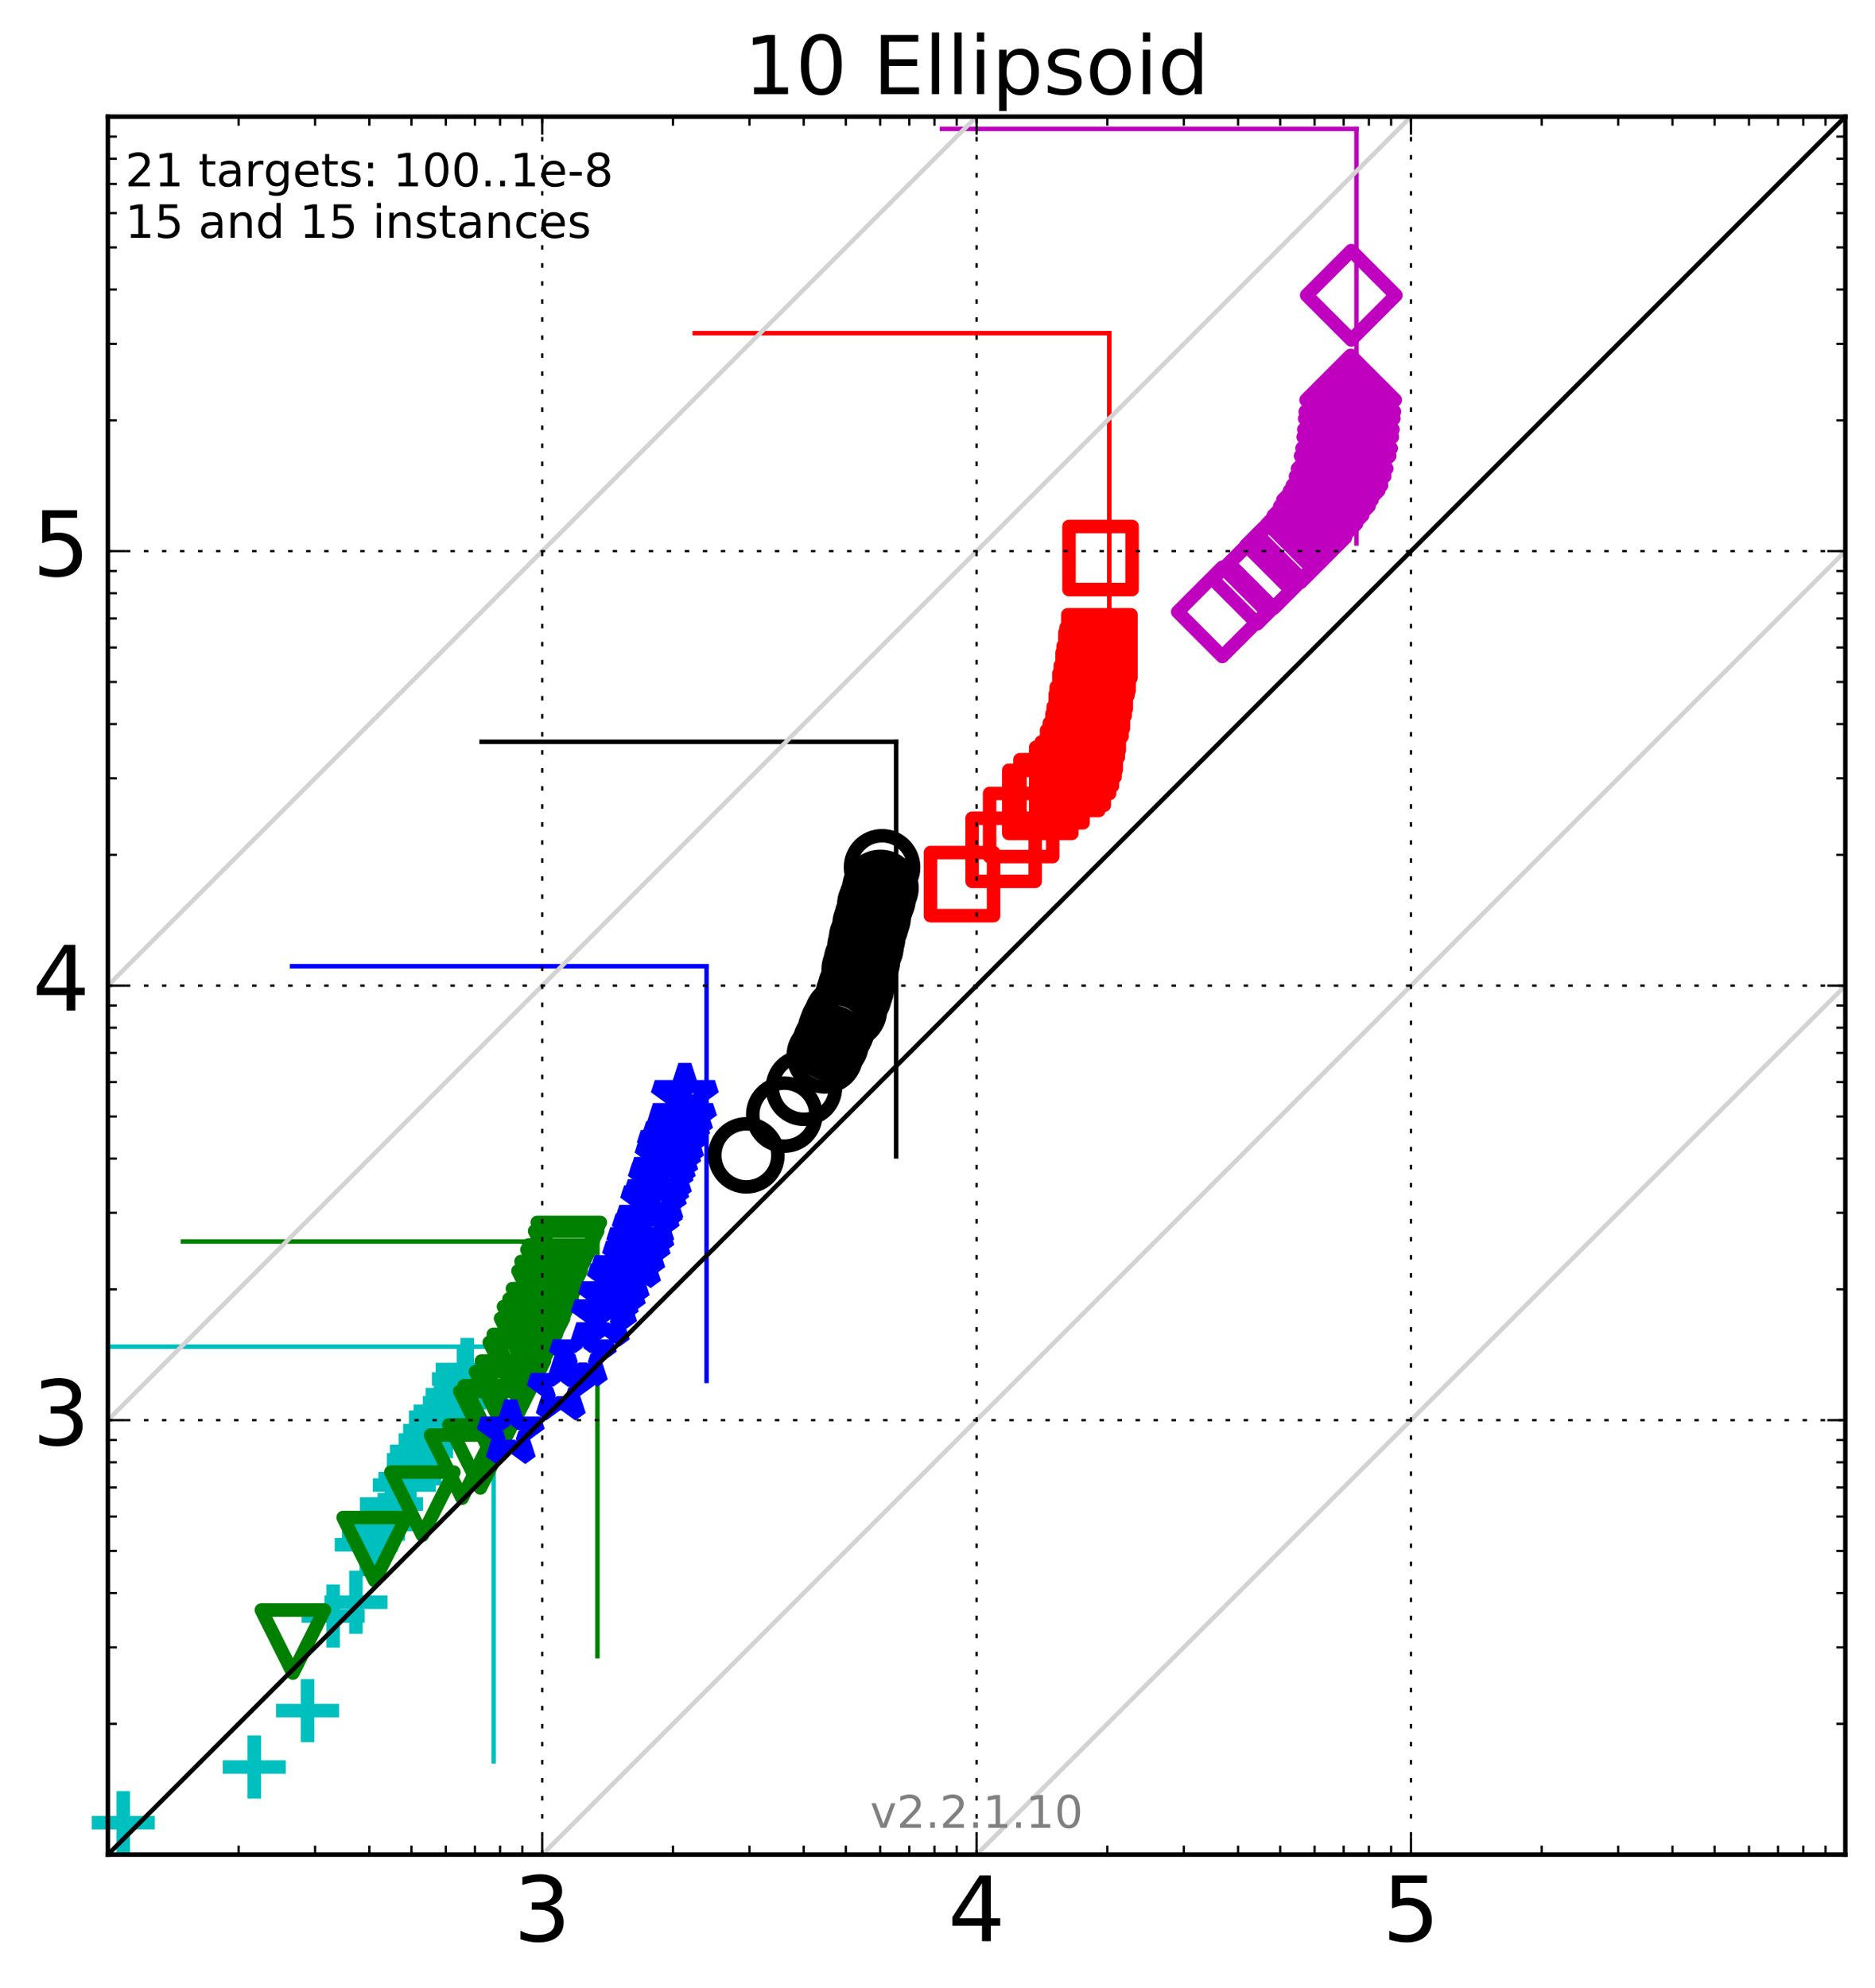 <?xml version="1.0" encoding="utf-8" standalone="no"?>
<!DOCTYPE svg PUBLIC "-//W3C//DTD SVG 1.1//EN"
  "http://www.w3.org/Graphics/SVG/1.1/DTD/svg11.dtd">
<!-- Created with matplotlib (http://matplotlib.org/) -->
<svg height="441pt" version="1.1" viewBox="0 0 416 441" width="416pt" xmlns="http://www.w3.org/2000/svg" xmlns:xlink="http://www.w3.org/1999/xlink">
 <defs>
  <style type="text/css">
*{stroke-linecap:butt;stroke-linejoin:round;stroke-miterlimit:100000;}
  </style>
 </defs>
 <g id="figure_1">
  <g id="patch_1">
   <path d="M 0 441.933 
L 416.625 441.933 
L 416.625 0 
L 0 0 
z
" style="fill:#ffffff;"/>
  </g>
  <g id="axes_1">
   <g id="patch_2">
    <path d="M 23.925 411.377 
L 409.425 411.377 
L 409.425 25.877 
L 23.925 25.877 
z
" style="fill:#ffffff;"/>
   </g>
   <g id="line2d_1">
    <path clip-path="url(#pc22331d960)" d="M 109.523 390.672 
L 109.523 298.706 
" style="fill:none;stroke:#00bfbf;stroke-linecap:square;"/>
   </g>
   <g id="line2d_2">
    <path clip-path="url(#pc22331d960)" d="M 23.925 298.706 
L 109.523 298.706 
" style="fill:none;stroke:#00bfbf;stroke-linecap:square;"/>
   </g>
   <g id="line2d_3">
    <path clip-path="url(#pc22331d960)" d="M 132.55 367.346 
L 132.55 275.381 
" style="fill:none;stroke:#008000;stroke-linecap:square;"/>
   </g>
   <g id="line2d_4">
    <path clip-path="url(#pc22331d960)" d="M 40.585 275.381 
L 132.55 275.381 
" style="fill:none;stroke:#008000;stroke-linecap:square;"/>
   </g>
   <g id="line2d_5">
    <path clip-path="url(#pc22331d960)" d="M 156.768 306.285 
L 156.768 214.32 
" style="fill:none;stroke:#0000ff;stroke-linecap:square;"/>
   </g>
   <g id="line2d_6">
    <path clip-path="url(#pc22331d960)" d="M 64.803 214.32 
L 156.768 214.32 
" style="fill:none;stroke:#0000ff;stroke-linecap:square;"/>
   </g>
   <g id="line2d_7">
    <path clip-path="url(#pc22331d960)" d="M 198.818 256.502 
L 198.818 164.537 
" style="fill:none;stroke:#000000;stroke-linecap:square;"/>
   </g>
   <g id="line2d_8">
    <path clip-path="url(#pc22331d960)" d="M 106.853 164.537 
L 198.818 164.537 
" style="fill:none;stroke:#000000;stroke-linecap:square;"/>
   </g>
   <g id="line2d_9">
    <path clip-path="url(#pc22331d960)" d="M 246.109 165.866 
L 246.109 73.901 
" style="fill:none;stroke:#ff0000;stroke-linecap:square;"/>
   </g>
   <g id="line2d_10">
    <path clip-path="url(#pc22331d960)" d="M 154.144 73.901 
L 246.109 73.901 
" style="fill:none;stroke:#ff0000;stroke-linecap:square;"/>
   </g>
   <g id="line2d_11">
    <path clip-path="url(#pc22331d960)" d="M 300.952 120.555 
L 300.952 28.59 
" style="fill:none;stroke:#bf00bf;stroke-linecap:square;"/>
   </g>
   <g id="line2d_12">
    <path clip-path="url(#pc22331d960)" d="M 208.986 28.59 
L 300.952 28.59 
" style="fill:none;stroke:#bf00bf;stroke-linecap:square;"/>
   </g>
   <g id="line2d_13">
    <defs>
     <path d="M -7 0 
L 7 0 
M 0 7 
L 0 -7 
" id="m53e0afe0a5" style="stroke:#00bfbf;stroke-width:3.0;"/>
    </defs>
    <g>
     <use style="fill:none;stroke:#00bfbf;stroke-width:3.0;" x="27.352" xlink:href="#m53e0afe0a5" y="404.284"/>
     <use style="fill:none;stroke:#00bfbf;stroke-width:3.0;" x="56.416" xlink:href="#m53e0afe0a5" y="391.95"/>
     <use style="fill:none;stroke:#00bfbf;stroke-width:3.0;" x="68.247" xlink:href="#m53e0afe0a5" y="379.442"/>
     <use style="fill:none;stroke:#00bfbf;stroke-width:3.0;" x="73.922" xlink:href="#m53e0afe0a5" y="358.459"/>
     <use style="fill:none;stroke:#00bfbf;stroke-width:3.0;" x="78.971" xlink:href="#m53e0afe0a5" y="355.383"/>
     <use style="fill:none;stroke:#00bfbf;stroke-width:3.0;" x="81.259" xlink:href="#m53e0afe0a5" y="342.636"/>
     <use style="fill:none;stroke:#00bfbf;stroke-width:3.0;" x="82.859" xlink:href="#m53e0afe0a5" y="340.238"/>
     <use style="fill:none;stroke:#00bfbf;stroke-width:3.0;" x="85.267" xlink:href="#m53e0afe0a5" y="338.145"/>
     <use style="fill:none;stroke:#00bfbf;stroke-width:3.0;" x="86.841" xlink:href="#m53e0afe0a5" y="333.616"/>
     <use style="fill:none;stroke:#00bfbf;stroke-width:3.0;" x="89.707" xlink:href="#m53e0afe0a5" y="329.408"/>
     <use style="fill:none;stroke:#00bfbf;stroke-width:3.0;" x="90.952" xlink:href="#m53e0afe0a5" y="327.984"/>
     <use style="fill:none;stroke:#00bfbf;stroke-width:3.0;" x="92.817" xlink:href="#m53e0afe0a5" y="323.808"/>
     <use style="fill:none;stroke:#00bfbf;stroke-width:3.0;" x="93.527" xlink:href="#m53e0afe0a5" y="321.936"/>
     <use style="fill:none;stroke:#00bfbf;stroke-width:3.0;" x="95.434" xlink:href="#m53e0afe0a5" y="319.428"/>
     <use style="fill:none;stroke:#00bfbf;stroke-width:3.0;" x="96.433" xlink:href="#m53e0afe0a5" y="317.337"/>
     <use style="fill:none;stroke:#00bfbf;stroke-width:3.0;" x="97.735" xlink:href="#m53e0afe0a5" y="314.357"/>
     <use style="fill:none;stroke:#00bfbf;stroke-width:3.0;" x="98.747" xlink:href="#m53e0afe0a5" y="313.048"/>
     <use style="fill:none;stroke:#00bfbf;stroke-width:3.0;" x="100.802" xlink:href="#m53e0afe0a5" y="311.153"/>
     <use style="fill:none;stroke:#00bfbf;stroke-width:3.0;" x="101.428" xlink:href="#m53e0afe0a5" y="309.369"/>
     <use style="fill:none;stroke:#00bfbf;stroke-width:3.0;" x="102.832" xlink:href="#m53e0afe0a5" y="305.877"/>
     <use style="fill:none;stroke:#00bfbf;stroke-width:3.0;" x="103.675" xlink:href="#m53e0afe0a5" y="303.766"/>
    </g>
   </g>
   <g id="line2d_14">
    <defs>
     <path d="M -0 7 
L 7 -7 
L -7 -7 
z
" id="me140b367af" style="stroke:#008000;stroke-linejoin:miter;stroke-width:3.0;"/>
    </defs>
    <g>
     <use style="fill:none;stroke:#008000;stroke-linejoin:miter;stroke-width:3.0;" x="64.978" xlink:href="#me140b367af" y="364.121"/>
     <use style="fill:none;stroke:#008000;stroke-linejoin:miter;stroke-width:3.0;" x="83.125" xlink:href="#me140b367af" y="343.603"/>
     <use style="fill:none;stroke:#008000;stroke-linejoin:miter;stroke-width:3.0;" x="93.706" xlink:href="#me140b367af" y="333.534"/>
     <use style="fill:none;stroke:#008000;stroke-linejoin:miter;stroke-width:3.0;" x="102.514" xlink:href="#me140b367af" y="325.323"/>
     <use style="fill:none;stroke:#008000;stroke-linejoin:miter;stroke-width:3.0;" x="106.578" xlink:href="#me140b367af" y="323.057"/>
     <use style="fill:none;stroke:#008000;stroke-linejoin:miter;stroke-width:3.0;" x="109.008" xlink:href="#me140b367af" y="315.612"/>
     <use style="fill:none;stroke:#008000;stroke-linejoin:miter;stroke-width:3.0;" x="109.994" xlink:href="#me140b367af" y="314.368"/>
     <use style="fill:none;stroke:#008000;stroke-linejoin:miter;stroke-width:3.0;" x="112.481" xlink:href="#me140b367af" y="311.273"/>
     <use style="fill:none;stroke:#008000;stroke-linejoin:miter;stroke-width:3.0;" x="113.808" xlink:href="#me140b367af" y="308.884"/>
     <use style="fill:none;stroke:#008000;stroke-linejoin:miter;stroke-width:3.0;" x="115.551" xlink:href="#me140b367af" y="304.757"/>
     <use style="fill:none;stroke:#008000;stroke-linejoin:miter;stroke-width:3.0;" x="116.441" xlink:href="#me140b367af" y="302.982"/>
     <use style="fill:none;stroke:#008000;stroke-linejoin:miter;stroke-width:3.0;" x="118.05" xlink:href="#me140b367af" y="299.443"/>
     <use style="fill:none;stroke:#008000;stroke-linejoin:miter;stroke-width:3.0;" x="118.705" xlink:href="#me140b367af" y="296.819"/>
     <use style="fill:none;stroke:#008000;stroke-linejoin:miter;stroke-width:3.0;" x="119.922" xlink:href="#me140b367af" y="295.127"/>
     <use style="fill:none;stroke:#008000;stroke-linejoin:miter;stroke-width:3.0;" x="120.683" xlink:href="#me140b367af" y="292.826"/>
     <use style="fill:none;stroke:#008000;stroke-linejoin:miter;stroke-width:3.0;" x="121.923" xlink:href="#me140b367af" y="288.907"/>
     <use style="fill:none;stroke:#008000;stroke-linejoin:miter;stroke-width:3.0;" x="122.602" xlink:href="#me140b367af" y="286.805"/>
     <use style="fill:none;stroke:#008000;stroke-linejoin:miter;stroke-width:3.0;" x="123.899" xlink:href="#me140b367af" y="284.189"/>
     <use style="fill:none;stroke:#008000;stroke-linejoin:miter;stroke-width:3.0;" x="124.294" xlink:href="#me140b367af" y="283.14"/>
     <use style="fill:none;stroke:#008000;stroke-linejoin:miter;stroke-width:3.0;" x="125.61" xlink:href="#me140b367af" y="280.053"/>
     <use style="fill:none;stroke:#008000;stroke-linejoin:miter;stroke-width:3.0;" x="126.193" xlink:href="#me140b367af" y="278.146"/>
    </g>
   </g>
   <g id="line2d_15">
    <defs>
     <path d="M 0 -7 
L -1.572 -2.163 
L -6.657 -2.163 
L -2.543 0.826 
L -4.114 5.663 
L -0 2.674 
L 4.114 5.663 
L 2.543 0.826 
L 6.657 -2.163 
L 1.572 -2.163 
z
" id="m3a3039245a" style="stroke:#0000ff;stroke-linejoin:bevel;stroke-width:3.0;"/>
    </defs>
    <g>
     <use style="fill:none;stroke:#0000ff;stroke-linejoin:bevel;stroke-width:3.0;" x="113.317" xlink:href="#m3a3039245a" y="317.875"/>
     <use style="fill:none;stroke:#0000ff;stroke-linejoin:bevel;stroke-width:3.0;" x="124.413" xlink:href="#m3a3039245a" y="308.212"/>
     <use style="fill:none;stroke:#0000ff;stroke-linejoin:bevel;stroke-width:3.0;" x="129.308" xlink:href="#m3a3039245a" y="300.752"/>
     <use style="fill:none;stroke:#0000ff;stroke-linejoin:bevel;stroke-width:3.0;" x="134.181" xlink:href="#m3a3039245a" y="291.869"/>
     <use style="fill:none;stroke:#0000ff;stroke-linejoin:bevel;stroke-width:3.0;" x="135.806" xlink:href="#m3a3039245a" y="287.836"/>
     <use style="fill:none;stroke:#0000ff;stroke-linejoin:bevel;stroke-width:3.0;" x="137.746" xlink:href="#m3a3039245a" y="283.869"/>
     <use style="fill:none;stroke:#0000ff;stroke-linejoin:bevel;stroke-width:3.0;" x="138.587" xlink:href="#m3a3039245a" y="282.077"/>
     <use style="fill:none;stroke:#0000ff;stroke-linejoin:bevel;stroke-width:3.0;" x="141.118" xlink:href="#m3a3039245a" y="278.851"/>
     <use style="fill:none;stroke:#0000ff;stroke-linejoin:bevel;stroke-width:3.0;" x="142.052" xlink:href="#m3a3039245a" y="275.847"/>
     <use style="fill:none;stroke:#0000ff;stroke-linejoin:bevel;stroke-width:3.0;" x="143.25" xlink:href="#m3a3039245a" y="272.835"/>
     <use style="fill:none;stroke:#0000ff;stroke-linejoin:bevel;stroke-width:3.0;" x="144.077" xlink:href="#m3a3039245a" y="270.908"/>
     <use style="fill:none;stroke:#0000ff;stroke-linejoin:bevel;stroke-width:3.0;" x="145.128" xlink:href="#m3a3039245a" y="266.59"/>
     <use style="fill:none;stroke:#0000ff;stroke-linejoin:bevel;stroke-width:3.0;" x="145.957" xlink:href="#m3a3039245a" y="265.208"/>
     <use style="fill:none;stroke:#0000ff;stroke-linejoin:bevel;stroke-width:3.0;" x="146.839" xlink:href="#m3a3039245a" y="261.786"/>
     <use style="fill:none;stroke:#0000ff;stroke-linejoin:bevel;stroke-width:3.0;" x="147.366" xlink:href="#m3a3039245a" y="260.28"/>
     <use style="fill:none;stroke:#0000ff;stroke-linejoin:bevel;stroke-width:3.0;" x="148.329" xlink:href="#m3a3039245a" y="256.602"/>
     <use style="fill:none;stroke:#0000ff;stroke-linejoin:bevel;stroke-width:3.0;" x="148.826" xlink:href="#m3a3039245a" y="254.309"/>
     <use style="fill:none;stroke:#0000ff;stroke-linejoin:bevel;stroke-width:3.0;" x="150.03" xlink:href="#m3a3039245a" y="252.348"/>
     <use style="fill:none;stroke:#0000ff;stroke-linejoin:bevel;stroke-width:3.0;" x="150.659" xlink:href="#m3a3039245a" y="251.1"/>
     <use style="fill:none;stroke:#0000ff;stroke-linejoin:bevel;stroke-width:3.0;" x="151.528" xlink:href="#m3a3039245a" y="248.329"/>
     <use style="fill:none;stroke:#0000ff;stroke-linejoin:bevel;stroke-width:3.0;" x="151.94" xlink:href="#m3a3039245a" y="243.22"/>
    </g>
   </g>
   <g id="line2d_16">
    <defs>
     <path d="M 0 7 
C 1.856 7 3.637 6.262 4.95 4.95 
C 6.262 3.637 7 1.856 7 0 
C 7 -1.856 6.262 -3.637 4.95 -4.95 
C 3.637 -6.262 1.856 -7 0 -7 
C -1.856 -7 -3.637 -6.262 -4.95 -4.95 
C -6.262 -3.637 -7 -1.856 -7 0 
C -7 1.856 -6.262 3.637 -4.95 4.95 
C -3.637 6.262 -1.856 7 0 7 
z
" id="m2b1c4c48b9" style="stroke:#000000;stroke-width:3.0;"/>
    </defs>
    <g>
     <use style="fill:none;stroke:#000000;stroke-width:3.0;" x="165.591" xlink:href="#m2b1c4c48b9" y="256.269"/>
     <use style="fill:none;stroke:#000000;stroke-width:3.0;" x="174.01" xlink:href="#m2b1c4c48b9" y="247.239"/>
     <use style="fill:none;stroke:#000000;stroke-width:3.0;" x="178.36" xlink:href="#m2b1c4c48b9" y="241.278"/>
     <use style="fill:none;stroke:#000000;stroke-width:3.0;" x="182.998" xlink:href="#m2b1c4c48b9" y="234.095"/>
     <use style="fill:none;stroke:#000000;stroke-width:3.0;" x="184.308" xlink:href="#m2b1c4c48b9" y="231.385"/>
     <use style="fill:none;stroke:#000000;stroke-width:3.0;" x="185.468" xlink:href="#m2b1c4c48b9" y="228.527"/>
     <use style="fill:none;stroke:#000000;stroke-width:3.0;" x="185.951" xlink:href="#m2b1c4c48b9" y="227.266"/>
     <use style="fill:none;stroke:#000000;stroke-width:3.0;" x="186.86" xlink:href="#m2b1c4c48b9" y="225.421"/>
     <use style="fill:none;stroke:#000000;stroke-width:3.0;" x="188.333" xlink:href="#m2b1c4c48b9" y="224.086"/>
     <use style="fill:none;stroke:#000000;stroke-width:3.0;" x="189.412" xlink:href="#m2b1c4c48b9" y="220.724"/>
     <use style="fill:none;stroke:#000000;stroke-width:3.0;" x="189.922" xlink:href="#m2b1c4c48b9" y="219.086"/>
     <use style="fill:none;stroke:#000000;stroke-width:3.0;" x="190.737" xlink:href="#m2b1c4c48b9" y="215.025"/>
     <use style="fill:none;stroke:#000000;stroke-width:3.0;" x="191.242" xlink:href="#m2b1c4c48b9" y="213.104"/>
     <use style="fill:none;stroke:#000000;stroke-width:3.0;" x="192.017" xlink:href="#m2b1c4c48b9" y="210.029"/>
     <use style="fill:none;stroke:#000000;stroke-width:3.0;" x="192.394" xlink:href="#m2b1c4c48b9" y="208.026"/>
     <use style="fill:none;stroke:#000000;stroke-width:3.0;" x="193.147" xlink:href="#m2b1c4c48b9" y="205.042"/>
     <use style="fill:none;stroke:#000000;stroke-width:3.0;" x="193.622" xlink:href="#m2b1c4c48b9" y="203.456"/>
     <use style="fill:none;stroke:#000000;stroke-width:3.0;" x="194.2" xlink:href="#m2b1c4c48b9" y="200.686"/>
     <use style="fill:none;stroke:#000000;stroke-width:3.0;" x="194.701" xlink:href="#m2b1c4c48b9" y="199.338"/>
     <use style="fill:none;stroke:#000000;stroke-width:3.0;" x="195.341" xlink:href="#m2b1c4c48b9" y="196.948"/>
     <use style="fill:none;stroke:#000000;stroke-width:3.0;" x="195.699" xlink:href="#m2b1c4c48b9" y="192.377"/>
    </g>
   </g>
   <g id="line2d_17">
    <defs>
     <path d="M -7 7 
L 7 7 
L 7 -7 
L -7 -7 
z
" id="mee531fa792" style="stroke:#ff0000;stroke-linejoin:miter;stroke-width:3.0;"/>
    </defs>
    <g>
     <use style="fill:none;stroke:#ff0000;stroke-linejoin:miter;stroke-width:3.0;" x="213.442" xlink:href="#mee531fa792" y="196.112"/>
     <use style="fill:none;stroke:#ff0000;stroke-linejoin:miter;stroke-width:3.0;" x="222.676" xlink:href="#mee531fa792" y="188.495"/>
     <use style="fill:none;stroke:#ff0000;stroke-linejoin:miter;stroke-width:3.0;" x="226.558" xlink:href="#mee531fa792" y="182.997"/>
     <use style="fill:none;stroke:#ff0000;stroke-linejoin:miter;stroke-width:3.0;" x="230.815" xlink:href="#mee531fa792" y="177.857"/>
     <use style="fill:none;stroke:#ff0000;stroke-linejoin:miter;stroke-width:3.0;" x="233.302" xlink:href="#mee531fa792" y="175.506"/>
     <use style="fill:none;stroke:#ff0000;stroke-linejoin:miter;stroke-width:3.0;" x="236.78" xlink:href="#mee531fa792" y="172.782"/>
     <use style="fill:none;stroke:#ff0000;stroke-linejoin:miter;stroke-width:3.0;" x="238.001" xlink:href="#mee531fa792" y="171.599"/>
     <use style="fill:none;stroke:#ff0000;stroke-linejoin:miter;stroke-width:3.0;" x="239.194" xlink:href="#mee531fa792" y="168.994"/>
     <use style="fill:none;stroke:#ff0000;stroke-linejoin:miter;stroke-width:3.0;" x="239.818" xlink:href="#mee531fa792" y="167.362"/>
     <use style="fill:none;stroke:#ff0000;stroke-linejoin:miter;stroke-width:3.0;" x="240.395" xlink:href="#mee531fa792" y="165.331"/>
     <use style="fill:none;stroke:#ff0000;stroke-linejoin:miter;stroke-width:3.0;" x="240.663" xlink:href="#mee531fa792" y="163.754"/>
     <use style="fill:none;stroke:#ff0000;stroke-linejoin:miter;stroke-width:3.0;" x="241.117" xlink:href="#mee531fa792" y="160.96"/>
     <use style="fill:none;stroke:#ff0000;stroke-linejoin:miter;stroke-width:3.0;" x="241.34" xlink:href="#mee531fa792" y="159.383"/>
     <use style="fill:none;stroke:#ff0000;stroke-linejoin:miter;stroke-width:3.0;" x="241.935" xlink:href="#mee531fa792" y="156.377"/>
     <use style="fill:none;stroke:#ff0000;stroke-linejoin:miter;stroke-width:3.0;" x="242.248" xlink:href="#mee531fa792" y="154.601"/>
     <use style="fill:none;stroke:#ff0000;stroke-linejoin:miter;stroke-width:3.0;" x="242.639" xlink:href="#mee531fa792" y="151.777"/>
     <use style="fill:none;stroke:#ff0000;stroke-linejoin:miter;stroke-width:3.0;" x="242.889" xlink:href="#mee531fa792" y="150.253"/>
     <use style="fill:none;stroke:#ff0000;stroke-linejoin:miter;stroke-width:3.0;" x="243.257" xlink:href="#mee531fa792" y="147.317"/>
     <use style="fill:none;stroke:#ff0000;stroke-linejoin:miter;stroke-width:3.0;" x="243.519" xlink:href="#mee531fa792" y="146.206"/>
     <use style="fill:none;stroke:#ff0000;stroke-linejoin:miter;stroke-width:3.0;" x="243.916" xlink:href="#mee531fa792" y="143.368"/>
     <use style="fill:none;stroke:#ff0000;stroke-linejoin:miter;stroke-width:3.0;" x="244.174" xlink:href="#mee531fa792" y="123.773"/>
    </g>
   </g>
   <g id="line2d_18">
    <defs>
     <path d="M -0 9.899 
L 9.899 0 
L 0 -9.899 
L -9.899 -0 
z
" id="mec674d1228" style="stroke:#bf00bf;stroke-linejoin:miter;stroke-width:3.0;"/>
    </defs>
    <g>
     <use style="fill:none;stroke:#bf00bf;stroke-linejoin:miter;stroke-width:3.0;" x="271.193" xlink:href="#mec674d1228" y="135.72"/>
     <use style="fill:none;stroke:#bf00bf;stroke-linejoin:miter;stroke-width:3.0;" x="278.969" xlink:href="#mec674d1228" y="128.469"/>
     <use style="fill:none;stroke:#bf00bf;stroke-linejoin:miter;stroke-width:3.0;" x="282.638" xlink:href="#mec674d1228" y="124.999"/>
     <use style="fill:none;stroke:#bf00bf;stroke-linejoin:miter;stroke-width:3.0;" x="286.34" xlink:href="#mec674d1228" y="120.927"/>
     <use style="fill:none;stroke:#bf00bf;stroke-linejoin:miter;stroke-width:3.0;" x="288.607" xlink:href="#mec674d1228" y="119.255"/>
     <use style="fill:none;stroke:#bf00bf;stroke-linejoin:miter;stroke-width:3.0;" x="291.074" xlink:href="#mec674d1228" y="116.153"/>
     <use style="fill:none;stroke:#bf00bf;stroke-linejoin:miter;stroke-width:3.0;" x="292.426" xlink:href="#mec674d1228" y="114.327"/>
     <use style="fill:none;stroke:#bf00bf;stroke-linejoin:miter;stroke-width:3.0;" x="293.844" xlink:href="#mec674d1228" y="112.282"/>
     <use style="fill:none;stroke:#bf00bf;stroke-linejoin:miter;stroke-width:3.0;" x="294.517" xlink:href="#mec674d1228" y="110.867"/>
     <use style="fill:none;stroke:#bf00bf;stroke-linejoin:miter;stroke-width:3.0;" x="295.999" xlink:href="#mec674d1228" y="108.841"/>
     <use style="fill:none;stroke:#bf00bf;stroke-linejoin:miter;stroke-width:3.0;" x="296.628" xlink:href="#mec674d1228" y="107.644"/>
     <use style="fill:none;stroke:#bf00bf;stroke-linejoin:miter;stroke-width:3.0;" x="297.327" xlink:href="#mec674d1228" y="105.643"/>
     <use style="fill:none;stroke:#bf00bf;stroke-linejoin:miter;stroke-width:3.0;" x="297.786" xlink:href="#mec674d1228" y="103.937"/>
     <use style="fill:none;stroke:#bf00bf;stroke-linejoin:miter;stroke-width:3.0;" x="298.445" xlink:href="#mec674d1228" y="101.115"/>
     <use style="fill:none;stroke:#bf00bf;stroke-linejoin:miter;stroke-width:3.0;" x="298.775" xlink:href="#mec674d1228" y="99.425"/>
     <use style="fill:none;stroke:#bf00bf;stroke-linejoin:miter;stroke-width:3.0;" x="299.018" xlink:href="#mec674d1228" y="96.931"/>
     <use style="fill:none;stroke:#bf00bf;stroke-linejoin:miter;stroke-width:3.0;" x="299.161" xlink:href="#mec674d1228" y="95.27"/>
     <use style="fill:none;stroke:#bf00bf;stroke-linejoin:miter;stroke-width:3.0;" x="299.351" xlink:href="#mec674d1228" y="92.846"/>
     <use style="fill:none;stroke:#bf00bf;stroke-linejoin:miter;stroke-width:3.0;" x="299.479" xlink:href="#mec674d1228" y="91.311"/>
     <use style="fill:none;stroke:#bf00bf;stroke-linejoin:miter;stroke-width:3.0;" x="299.666" xlink:href="#mec674d1228" y="88.718"/>
     <use style="fill:none;stroke:#bf00bf;stroke-linejoin:miter;stroke-width:3.0;" x="299.801" xlink:href="#mec674d1228" y="65.489"/>
    </g>
   </g>
   <g id="line2d_19">
    <path clip-path="url(#pc22331d960)" d="M 23.925 411.377 
L 409.425 25.877 
" style="fill:none;stroke:#000000;stroke-linecap:square;"/>
   </g>
   <g id="line2d_20">
    <path clip-path="url(#pc22331d960)" d="M 120.3 411.377 
L 417.625 114.052 
" style="fill:none;stroke:#d3d3d3;stroke-linecap:square;"/>
   </g>
   <g id="line2d_21">
    <path clip-path="url(#pc22331d960)" d="M 216.675 411.377 
L 417.625 210.427 
" style="fill:none;stroke:#d3d3d3;stroke-linecap:square;"/>
   </g>
   <g id="line2d_22">
    <path clip-path="url(#pc22331d960)" d="M 23.925 315.002 
L 339.927 -1 
" style="fill:none;stroke:#d3d3d3;stroke-linecap:square;"/>
   </g>
   <g id="line2d_23">
    <path clip-path="url(#pc22331d960)" d="M 23.925 218.627 
L 243.552 -1 
" style="fill:none;stroke:#d3d3d3;stroke-linecap:square;"/>
   </g>
   <g id="patch_3">
    <path d="M 23.925 25.877 
L 409.425 25.877 
" style="fill:none;stroke:#000000;stroke-linecap:square;stroke-linejoin:miter;"/>
   </g>
   <g id="patch_4">
    <path d="M 409.425 411.377 
L 409.425 25.877 
" style="fill:none;stroke:#000000;stroke-linecap:square;stroke-linejoin:miter;"/>
   </g>
   <g id="patch_5">
    <path d="M 23.925 411.377 
L 409.425 411.377 
" style="fill:none;stroke:#000000;stroke-linecap:square;stroke-linejoin:miter;"/>
   </g>
   <g id="patch_6">
    <path d="M 23.925 411.377 
L 23.925 25.877 
" style="fill:none;stroke:#000000;stroke-linecap:square;stroke-linejoin:miter;"/>
   </g>
   <g id="matplotlib.axis_1">
    <g id="xtick_1">
     <g id="line2d_24">
      <path clip-path="url(#pc22331d960)" d="M 120.3 411.377 
L 120.3 25.877 
" style="fill:none;stroke:#000000;stroke-dasharray:1,3;stroke-dashoffset:0.0;stroke-width:0.5;"/>
     </g>
     <g id="line2d_25">
      <defs>
       <path d="M 0 0 
L 0 -4 
" id="mc1989cf10e" style="stroke:#000000;stroke-width:0.5;"/>
      </defs>
      <g>
       <use style="stroke:#000000;stroke-width:0.5;" x="120.3" xlink:href="#mc1989cf10e" y="411.377"/>
      </g>
     </g>
     <g id="line2d_26">
      <defs>
       <path d="M 0 0 
L 0 4 
" id="mcabaf12936" style="stroke:#000000;stroke-width:0.5;"/>
      </defs>
      <g>
       <use style="stroke:#000000;stroke-width:0.5;" x="120.3" xlink:href="#mcabaf12936" y="25.877"/>
      </g>
     </g>
     <g id="text_1">
      <!-- 3 -->
      <defs>
       <path d="M 40.578 39.312 
Q 47.656 37.797 51.625 33 
Q 55.609 28.219 55.609 21.188 
Q 55.609 10.406 48.188 4.484 
Q 40.766 -1.422 27.094 -1.422 
Q 22.516 -1.422 17.656 -0.516 
Q 12.797 0.391 7.625 2.203 
L 7.625 11.719 
Q 11.719 9.328 16.594 8.109 
Q 21.484 6.891 26.812 6.891 
Q 36.078 6.891 40.938 10.547 
Q 45.797 14.203 45.797 21.188 
Q 45.797 27.641 41.281 31.266 
Q 36.766 34.906 28.719 34.906 
L 20.219 34.906 
L 20.219 43.016 
L 29.109 43.016 
Q 36.375 43.016 40.234 45.922 
Q 44.094 48.828 44.094 54.297 
Q 44.094 59.906 40.109 62.906 
Q 36.141 65.922 28.719 65.922 
Q 24.656 65.922 20.016 65.031 
Q 15.375 64.156 9.812 62.312 
L 9.812 71.094 
Q 15.438 72.656 20.344 73.438 
Q 25.25 74.219 29.594 74.219 
Q 40.828 74.219 47.359 69.109 
Q 53.906 64.016 53.906 55.328 
Q 53.906 49.266 50.438 45.094 
Q 46.969 40.922 40.578 39.312 
" id="BitstreamVeraSans-Roman-33"/>
      </defs>
      <g transform="translate(113.938 430.574)scale(0.2 -0.2)">
       <use xlink:href="#BitstreamVeraSans-Roman-33"/>
      </g>
     </g>
    </g>
    <g id="xtick_2">
     <g id="line2d_27">
      <path clip-path="url(#pc22331d960)" d="M 216.675 411.377 
L 216.675 25.877 
" style="fill:none;stroke:#000000;stroke-dasharray:1,3;stroke-dashoffset:0.0;stroke-width:0.5;"/>
     </g>
     <g id="line2d_28">
      <g>
       <use style="stroke:#000000;stroke-width:0.5;" x="216.675" xlink:href="#mc1989cf10e" y="411.377"/>
      </g>
     </g>
     <g id="line2d_29">
      <g>
       <use style="stroke:#000000;stroke-width:0.5;" x="216.675" xlink:href="#mcabaf12936" y="25.877"/>
      </g>
     </g>
     <g id="text_2">
      <!-- 4 -->
      <defs>
       <path d="M 37.797 64.312 
L 12.891 25.391 
L 37.797 25.391 
z
M 35.203 72.906 
L 47.609 72.906 
L 47.609 25.391 
L 58.016 25.391 
L 58.016 17.188 
L 47.609 17.188 
L 47.609 0 
L 37.797 0 
L 37.797 17.188 
L 4.891 17.188 
L 4.891 26.703 
z
" id="BitstreamVeraSans-Roman-34"/>
      </defs>
      <g transform="translate(210.312 430.574)scale(0.2 -0.2)">
       <use xlink:href="#BitstreamVeraSans-Roman-34"/>
      </g>
     </g>
    </g>
    <g id="xtick_3">
     <g id="line2d_30">
      <path clip-path="url(#pc22331d960)" d="M 313.05 411.377 
L 313.05 25.877 
" style="fill:none;stroke:#000000;stroke-dasharray:1,3;stroke-dashoffset:0.0;stroke-width:0.5;"/>
     </g>
     <g id="line2d_31">
      <g>
       <use style="stroke:#000000;stroke-width:0.5;" x="313.05" xlink:href="#mc1989cf10e" y="411.377"/>
      </g>
     </g>
     <g id="line2d_32">
      <g>
       <use style="stroke:#000000;stroke-width:0.5;" x="313.05" xlink:href="#mcabaf12936" y="25.877"/>
      </g>
     </g>
     <g id="text_3">
      <!-- 5 -->
      <defs>
       <path d="M 10.797 72.906 
L 49.516 72.906 
L 49.516 64.594 
L 19.828 64.594 
L 19.828 46.734 
Q 21.969 47.469 24.109 47.828 
Q 26.266 48.188 28.422 48.188 
Q 40.625 48.188 47.75 41.5 
Q 54.891 34.812 54.891 23.391 
Q 54.891 11.625 47.562 5.094 
Q 40.234 -1.422 26.906 -1.422 
Q 22.312 -1.422 17.547 -0.641 
Q 12.797 0.141 7.719 1.703 
L 7.719 11.625 
Q 12.109 9.234 16.797 8.062 
Q 21.484 6.891 26.703 6.891 
Q 35.156 6.891 40.078 11.328 
Q 45.016 15.766 45.016 23.391 
Q 45.016 31 40.078 35.438 
Q 35.156 39.891 26.703 39.891 
Q 22.75 39.891 18.812 39.016 
Q 14.891 38.141 10.797 36.281 
z
" id="BitstreamVeraSans-Roman-35"/>
      </defs>
      <g transform="translate(306.688 430.574)scale(0.2 -0.2)">
       <use xlink:href="#BitstreamVeraSans-Roman-35"/>
      </g>
     </g>
    </g>
    <g id="xtick_4">
     <g id="line2d_33">
      <defs>
       <path d="M 0 0 
L 0 -2 
" id="mb3eab9eb32" style="stroke:#000000;stroke-width:0.5;"/>
      </defs>
      <g>
       <use style="stroke:#000000;stroke-width:0.5;" x="52.937" xlink:href="#mb3eab9eb32" y="411.377"/>
      </g>
     </g>
     <g id="line2d_34">
      <defs>
       <path d="M 0 0 
L 0 2 
" id="ma6f5d00cfe" style="stroke:#000000;stroke-width:0.5;"/>
      </defs>
      <g>
       <use style="stroke:#000000;stroke-width:0.5;" x="52.937" xlink:href="#ma6f5d00cfe" y="25.877"/>
      </g>
     </g>
    </g>
    <g id="xtick_5">
     <g id="line2d_35">
      <g>
       <use style="stroke:#000000;stroke-width:0.5;" x="69.908" xlink:href="#mb3eab9eb32" y="411.377"/>
      </g>
     </g>
     <g id="line2d_36">
      <g>
       <use style="stroke:#000000;stroke-width:0.5;" x="69.908" xlink:href="#ma6f5d00cfe" y="25.877"/>
      </g>
     </g>
    </g>
    <g id="xtick_6">
     <g id="line2d_37">
      <g>
       <use style="stroke:#000000;stroke-width:0.5;" x="81.949" xlink:href="#mb3eab9eb32" y="411.377"/>
      </g>
     </g>
     <g id="line2d_38">
      <g>
       <use style="stroke:#000000;stroke-width:0.5;" x="81.949" xlink:href="#ma6f5d00cfe" y="25.877"/>
      </g>
     </g>
    </g>
    <g id="xtick_7">
     <g id="line2d_39">
      <g>
       <use style="stroke:#000000;stroke-width:0.5;" x="91.288" xlink:href="#mb3eab9eb32" y="411.377"/>
      </g>
     </g>
     <g id="line2d_40">
      <g>
       <use style="stroke:#000000;stroke-width:0.5;" x="91.288" xlink:href="#ma6f5d00cfe" y="25.877"/>
      </g>
     </g>
    </g>
    <g id="xtick_8">
     <g id="line2d_41">
      <g>
       <use style="stroke:#000000;stroke-width:0.5;" x="98.919" xlink:href="#mb3eab9eb32" y="411.377"/>
      </g>
     </g>
     <g id="line2d_42">
      <g>
       <use style="stroke:#000000;stroke-width:0.5;" x="98.919" xlink:href="#ma6f5d00cfe" y="25.877"/>
      </g>
     </g>
    </g>
    <g id="xtick_9">
     <g id="line2d_43">
      <g>
       <use style="stroke:#000000;stroke-width:0.5;" x="105.371" xlink:href="#mb3eab9eb32" y="411.377"/>
      </g>
     </g>
     <g id="line2d_44">
      <g>
       <use style="stroke:#000000;stroke-width:0.5;" x="105.371" xlink:href="#ma6f5d00cfe" y="25.877"/>
      </g>
     </g>
    </g>
    <g id="xtick_10">
     <g id="line2d_45">
      <g>
       <use style="stroke:#000000;stroke-width:0.5;" x="110.96" xlink:href="#mb3eab9eb32" y="411.377"/>
      </g>
     </g>
     <g id="line2d_46">
      <g>
       <use style="stroke:#000000;stroke-width:0.5;" x="110.96" xlink:href="#ma6f5d00cfe" y="25.877"/>
      </g>
     </g>
    </g>
    <g id="xtick_11">
     <g id="line2d_47">
      <g>
       <use style="stroke:#000000;stroke-width:0.5;" x="115.89" xlink:href="#mb3eab9eb32" y="411.377"/>
      </g>
     </g>
     <g id="line2d_48">
      <g>
       <use style="stroke:#000000;stroke-width:0.5;" x="115.89" xlink:href="#ma6f5d00cfe" y="25.877"/>
      </g>
     </g>
    </g>
    <g id="xtick_12">
     <g id="line2d_49">
      <g>
       <use style="stroke:#000000;stroke-width:0.5;" x="149.312" xlink:href="#mb3eab9eb32" y="411.377"/>
      </g>
     </g>
     <g id="line2d_50">
      <g>
       <use style="stroke:#000000;stroke-width:0.5;" x="149.312" xlink:href="#ma6f5d00cfe" y="25.877"/>
      </g>
     </g>
    </g>
    <g id="xtick_13">
     <g id="line2d_51">
      <g>
       <use style="stroke:#000000;stroke-width:0.5;" x="166.283" xlink:href="#mb3eab9eb32" y="411.377"/>
      </g>
     </g>
     <g id="line2d_52">
      <g>
       <use style="stroke:#000000;stroke-width:0.5;" x="166.283" xlink:href="#ma6f5d00cfe" y="25.877"/>
      </g>
     </g>
    </g>
    <g id="xtick_14">
     <g id="line2d_53">
      <g>
       <use style="stroke:#000000;stroke-width:0.5;" x="178.324" xlink:href="#mb3eab9eb32" y="411.377"/>
      </g>
     </g>
     <g id="line2d_54">
      <g>
       <use style="stroke:#000000;stroke-width:0.5;" x="178.324" xlink:href="#ma6f5d00cfe" y="25.877"/>
      </g>
     </g>
    </g>
    <g id="xtick_15">
     <g id="line2d_55">
      <g>
       <use style="stroke:#000000;stroke-width:0.5;" x="187.663" xlink:href="#mb3eab9eb32" y="411.377"/>
      </g>
     </g>
     <g id="line2d_56">
      <g>
       <use style="stroke:#000000;stroke-width:0.5;" x="187.663" xlink:href="#ma6f5d00cfe" y="25.877"/>
      </g>
     </g>
    </g>
    <g id="xtick_16">
     <g id="line2d_57">
      <g>
       <use style="stroke:#000000;stroke-width:0.5;" x="195.294" xlink:href="#mb3eab9eb32" y="411.377"/>
      </g>
     </g>
     <g id="line2d_58">
      <g>
       <use style="stroke:#000000;stroke-width:0.5;" x="195.294" xlink:href="#ma6f5d00cfe" y="25.877"/>
      </g>
     </g>
    </g>
    <g id="xtick_17">
     <g id="line2d_59">
      <g>
       <use style="stroke:#000000;stroke-width:0.5;" x="201.746" xlink:href="#mb3eab9eb32" y="411.377"/>
      </g>
     </g>
     <g id="line2d_60">
      <g>
       <use style="stroke:#000000;stroke-width:0.5;" x="201.746" xlink:href="#ma6f5d00cfe" y="25.877"/>
      </g>
     </g>
    </g>
    <g id="xtick_18">
     <g id="line2d_61">
      <g>
       <use style="stroke:#000000;stroke-width:0.5;" x="207.335" xlink:href="#mb3eab9eb32" y="411.377"/>
      </g>
     </g>
     <g id="line2d_62">
      <g>
       <use style="stroke:#000000;stroke-width:0.5;" x="207.335" xlink:href="#ma6f5d00cfe" y="25.877"/>
      </g>
     </g>
    </g>
    <g id="xtick_19">
     <g id="line2d_63">
      <g>
       <use style="stroke:#000000;stroke-width:0.5;" x="212.265" xlink:href="#mb3eab9eb32" y="411.377"/>
      </g>
     </g>
     <g id="line2d_64">
      <g>
       <use style="stroke:#000000;stroke-width:0.5;" x="212.265" xlink:href="#ma6f5d00cfe" y="25.877"/>
      </g>
     </g>
    </g>
    <g id="xtick_20">
     <g id="line2d_65">
      <g>
       <use style="stroke:#000000;stroke-width:0.5;" x="245.687" xlink:href="#mb3eab9eb32" y="411.377"/>
      </g>
     </g>
     <g id="line2d_66">
      <g>
       <use style="stroke:#000000;stroke-width:0.5;" x="245.687" xlink:href="#ma6f5d00cfe" y="25.877"/>
      </g>
     </g>
    </g>
    <g id="xtick_21">
     <g id="line2d_67">
      <g>
       <use style="stroke:#000000;stroke-width:0.5;" x="262.658" xlink:href="#mb3eab9eb32" y="411.377"/>
      </g>
     </g>
     <g id="line2d_68">
      <g>
       <use style="stroke:#000000;stroke-width:0.5;" x="262.658" xlink:href="#ma6f5d00cfe" y="25.877"/>
      </g>
     </g>
    </g>
    <g id="xtick_22">
     <g id="line2d_69">
      <g>
       <use style="stroke:#000000;stroke-width:0.5;" x="274.699" xlink:href="#mb3eab9eb32" y="411.377"/>
      </g>
     </g>
     <g id="line2d_70">
      <g>
       <use style="stroke:#000000;stroke-width:0.5;" x="274.699" xlink:href="#ma6f5d00cfe" y="25.877"/>
      </g>
     </g>
    </g>
    <g id="xtick_23">
     <g id="line2d_71">
      <g>
       <use style="stroke:#000000;stroke-width:0.5;" x="284.038" xlink:href="#mb3eab9eb32" y="411.377"/>
      </g>
     </g>
     <g id="line2d_72">
      <g>
       <use style="stroke:#000000;stroke-width:0.5;" x="284.038" xlink:href="#ma6f5d00cfe" y="25.877"/>
      </g>
     </g>
    </g>
    <g id="xtick_24">
     <g id="line2d_73">
      <g>
       <use style="stroke:#000000;stroke-width:0.5;" x="291.669" xlink:href="#mb3eab9eb32" y="411.377"/>
      </g>
     </g>
     <g id="line2d_74">
      <g>
       <use style="stroke:#000000;stroke-width:0.5;" x="291.669" xlink:href="#ma6f5d00cfe" y="25.877"/>
      </g>
     </g>
    </g>
    <g id="xtick_25">
     <g id="line2d_75">
      <g>
       <use style="stroke:#000000;stroke-width:0.5;" x="298.121" xlink:href="#mb3eab9eb32" y="411.377"/>
      </g>
     </g>
     <g id="line2d_76">
      <g>
       <use style="stroke:#000000;stroke-width:0.5;" x="298.121" xlink:href="#ma6f5d00cfe" y="25.877"/>
      </g>
     </g>
    </g>
    <g id="xtick_26">
     <g id="line2d_77">
      <g>
       <use style="stroke:#000000;stroke-width:0.5;" x="303.71" xlink:href="#mb3eab9eb32" y="411.377"/>
      </g>
     </g>
     <g id="line2d_78">
      <g>
       <use style="stroke:#000000;stroke-width:0.5;" x="303.71" xlink:href="#ma6f5d00cfe" y="25.877"/>
      </g>
     </g>
    </g>
    <g id="xtick_27">
     <g id="line2d_79">
      <g>
       <use style="stroke:#000000;stroke-width:0.5;" x="308.64" xlink:href="#mb3eab9eb32" y="411.377"/>
      </g>
     </g>
     <g id="line2d_80">
      <g>
       <use style="stroke:#000000;stroke-width:0.5;" x="308.64" xlink:href="#ma6f5d00cfe" y="25.877"/>
      </g>
     </g>
    </g>
    <g id="xtick_28">
     <g id="line2d_81">
      <g>
       <use style="stroke:#000000;stroke-width:0.5;" x="342.062" xlink:href="#mb3eab9eb32" y="411.377"/>
      </g>
     </g>
     <g id="line2d_82">
      <g>
       <use style="stroke:#000000;stroke-width:0.5;" x="342.062" xlink:href="#ma6f5d00cfe" y="25.877"/>
      </g>
     </g>
    </g>
    <g id="xtick_29">
     <g id="line2d_83">
      <g>
       <use style="stroke:#000000;stroke-width:0.5;" x="359.033" xlink:href="#mb3eab9eb32" y="411.377"/>
      </g>
     </g>
     <g id="line2d_84">
      <g>
       <use style="stroke:#000000;stroke-width:0.5;" x="359.033" xlink:href="#ma6f5d00cfe" y="25.877"/>
      </g>
     </g>
    </g>
    <g id="xtick_30">
     <g id="line2d_85">
      <g>
       <use style="stroke:#000000;stroke-width:0.5;" x="371.074" xlink:href="#mb3eab9eb32" y="411.377"/>
      </g>
     </g>
     <g id="line2d_86">
      <g>
       <use style="stroke:#000000;stroke-width:0.5;" x="371.074" xlink:href="#ma6f5d00cfe" y="25.877"/>
      </g>
     </g>
    </g>
    <g id="xtick_31">
     <g id="line2d_87">
      <g>
       <use style="stroke:#000000;stroke-width:0.5;" x="380.413" xlink:href="#mb3eab9eb32" y="411.377"/>
      </g>
     </g>
     <g id="line2d_88">
      <g>
       <use style="stroke:#000000;stroke-width:0.5;" x="380.413" xlink:href="#ma6f5d00cfe" y="25.877"/>
      </g>
     </g>
    </g>
    <g id="xtick_32">
     <g id="line2d_89">
      <g>
       <use style="stroke:#000000;stroke-width:0.5;" x="388.044" xlink:href="#mb3eab9eb32" y="411.377"/>
      </g>
     </g>
     <g id="line2d_90">
      <g>
       <use style="stroke:#000000;stroke-width:0.5;" x="388.044" xlink:href="#ma6f5d00cfe" y="25.877"/>
      </g>
     </g>
    </g>
    <g id="xtick_33">
     <g id="line2d_91">
      <g>
       <use style="stroke:#000000;stroke-width:0.5;" x="394.496" xlink:href="#mb3eab9eb32" y="411.377"/>
      </g>
     </g>
     <g id="line2d_92">
      <g>
       <use style="stroke:#000000;stroke-width:0.5;" x="394.496" xlink:href="#ma6f5d00cfe" y="25.877"/>
      </g>
     </g>
    </g>
    <g id="xtick_34">
     <g id="line2d_93">
      <g>
       <use style="stroke:#000000;stroke-width:0.5;" x="400.085" xlink:href="#mb3eab9eb32" y="411.377"/>
      </g>
     </g>
     <g id="line2d_94">
      <g>
       <use style="stroke:#000000;stroke-width:0.5;" x="400.085" xlink:href="#ma6f5d00cfe" y="25.877"/>
      </g>
     </g>
    </g>
    <g id="xtick_35">
     <g id="line2d_95">
      <g>
       <use style="stroke:#000000;stroke-width:0.5;" x="405.015" xlink:href="#mb3eab9eb32" y="411.377"/>
      </g>
     </g>
     <g id="line2d_96">
      <g>
       <use style="stroke:#000000;stroke-width:0.5;" x="405.015" xlink:href="#ma6f5d00cfe" y="25.877"/>
      </g>
     </g>
    </g>
   </g>
   <g id="matplotlib.axis_2">
    <g id="ytick_1">
     <g id="line2d_97">
      <path clip-path="url(#pc22331d960)" d="M 23.925 315.002 
L 409.425 315.002 
" style="fill:none;stroke:#000000;stroke-dasharray:1,3;stroke-dashoffset:0.0;stroke-width:0.5;"/>
     </g>
     <g id="line2d_98">
      <defs>
       <path d="M 0 0 
L 4 0 
" id="m73f1b86363" style="stroke:#000000;stroke-width:0.5;"/>
      </defs>
      <g>
       <use style="stroke:#000000;stroke-width:0.5;" x="23.925" xlink:href="#m73f1b86363" y="315.002"/>
      </g>
     </g>
     <g id="line2d_99">
      <defs>
       <path d="M 0 0 
L -4 0 
" id="m7196741244" style="stroke:#000000;stroke-width:0.5;"/>
      </defs>
      <g>
       <use style="stroke:#000000;stroke-width:0.5;" x="409.425" xlink:href="#m7196741244" y="315.002"/>
      </g>
     </g>
     <g id="text_4">
      <!-- 3 -->
      <g transform="translate(7.2 320.521)scale(0.2 -0.2)">
       <use xlink:href="#BitstreamVeraSans-Roman-33"/>
      </g>
     </g>
    </g>
    <g id="ytick_2">
     <g id="line2d_100">
      <path clip-path="url(#pc22331d960)" d="M 23.925 218.627 
L 409.425 218.627 
" style="fill:none;stroke:#000000;stroke-dasharray:1,3;stroke-dashoffset:0.0;stroke-width:0.5;"/>
     </g>
     <g id="line2d_101">
      <g>
       <use style="stroke:#000000;stroke-width:0.5;" x="23.925" xlink:href="#m73f1b86363" y="218.627"/>
      </g>
     </g>
     <g id="line2d_102">
      <g>
       <use style="stroke:#000000;stroke-width:0.5;" x="409.425" xlink:href="#m7196741244" y="218.627"/>
      </g>
     </g>
     <g id="text_5">
      <!-- 4 -->
      <g transform="translate(7.2 224.146)scale(0.2 -0.2)">
       <use xlink:href="#BitstreamVeraSans-Roman-34"/>
      </g>
     </g>
    </g>
    <g id="ytick_3">
     <g id="line2d_103">
      <path clip-path="url(#pc22331d960)" d="M 23.925 122.252 
L 409.425 122.252 
" style="fill:none;stroke:#000000;stroke-dasharray:1,3;stroke-dashoffset:0.0;stroke-width:0.5;"/>
     </g>
     <g id="line2d_104">
      <g>
       <use style="stroke:#000000;stroke-width:0.5;" x="23.925" xlink:href="#m73f1b86363" y="122.252"/>
      </g>
     </g>
     <g id="line2d_105">
      <g>
       <use style="stroke:#000000;stroke-width:0.5;" x="409.425" xlink:href="#m7196741244" y="122.252"/>
      </g>
     </g>
     <g id="text_6">
      <!-- 5 -->
      <g transform="translate(7.2 127.771)scale(0.2 -0.2)">
       <use xlink:href="#BitstreamVeraSans-Roman-35"/>
      </g>
     </g>
    </g>
    <g id="ytick_4">
     <g id="line2d_106">
      <defs>
       <path d="M 0 0 
L 2 0 
" id="m6e836fc544" style="stroke:#000000;stroke-width:0.5;"/>
      </defs>
      <g>
       <use style="stroke:#000000;stroke-width:0.5;" x="23.925" xlink:href="#m6e836fc544" y="382.365"/>
      </g>
     </g>
     <g id="line2d_107">
      <defs>
       <path d="M 0 0 
L -2 0 
" id="ma7c56d6cfe" style="stroke:#000000;stroke-width:0.5;"/>
      </defs>
      <g>
       <use style="stroke:#000000;stroke-width:0.5;" x="409.425" xlink:href="#ma7c56d6cfe" y="382.365"/>
      </g>
     </g>
    </g>
    <g id="ytick_5">
     <g id="line2d_108">
      <g>
       <use style="stroke:#000000;stroke-width:0.5;" x="23.925" xlink:href="#m6e836fc544" y="365.395"/>
      </g>
     </g>
     <g id="line2d_109">
      <g>
       <use style="stroke:#000000;stroke-width:0.5;" x="409.425" xlink:href="#ma7c56d6cfe" y="365.395"/>
      </g>
     </g>
    </g>
    <g id="ytick_6">
     <g id="line2d_110">
      <g>
       <use style="stroke:#000000;stroke-width:0.5;" x="23.925" xlink:href="#m6e836fc544" y="353.354"/>
      </g>
     </g>
     <g id="line2d_111">
      <g>
       <use style="stroke:#000000;stroke-width:0.5;" x="409.425" xlink:href="#ma7c56d6cfe" y="353.354"/>
      </g>
     </g>
    </g>
    <g id="ytick_7">
     <g id="line2d_112">
      <g>
       <use style="stroke:#000000;stroke-width:0.5;" x="23.925" xlink:href="#m6e836fc544" y="344.014"/>
      </g>
     </g>
     <g id="line2d_113">
      <g>
       <use style="stroke:#000000;stroke-width:0.5;" x="409.425" xlink:href="#ma7c56d6cfe" y="344.014"/>
      </g>
     </g>
    </g>
    <g id="ytick_8">
     <g id="line2d_114">
      <g>
       <use style="stroke:#000000;stroke-width:0.5;" x="23.925" xlink:href="#m6e836fc544" y="336.383"/>
      </g>
     </g>
     <g id="line2d_115">
      <g>
       <use style="stroke:#000000;stroke-width:0.5;" x="409.425" xlink:href="#ma7c56d6cfe" y="336.383"/>
      </g>
     </g>
    </g>
    <g id="ytick_9">
     <g id="line2d_116">
      <g>
       <use style="stroke:#000000;stroke-width:0.5;" x="23.925" xlink:href="#m6e836fc544" y="329.931"/>
      </g>
     </g>
     <g id="line2d_117">
      <g>
       <use style="stroke:#000000;stroke-width:0.5;" x="409.425" xlink:href="#ma7c56d6cfe" y="329.931"/>
      </g>
     </g>
    </g>
    <g id="ytick_10">
     <g id="line2d_118">
      <g>
       <use style="stroke:#000000;stroke-width:0.5;" x="23.925" xlink:href="#m6e836fc544" y="324.342"/>
      </g>
     </g>
     <g id="line2d_119">
      <g>
       <use style="stroke:#000000;stroke-width:0.5;" x="409.425" xlink:href="#ma7c56d6cfe" y="324.342"/>
      </g>
     </g>
    </g>
    <g id="ytick_11">
     <g id="line2d_120">
      <g>
       <use style="stroke:#000000;stroke-width:0.5;" x="23.925" xlink:href="#m6e836fc544" y="319.412"/>
      </g>
     </g>
     <g id="line2d_121">
      <g>
       <use style="stroke:#000000;stroke-width:0.5;" x="409.425" xlink:href="#ma7c56d6cfe" y="319.412"/>
      </g>
     </g>
    </g>
    <g id="ytick_12">
     <g id="line2d_122">
      <g>
       <use style="stroke:#000000;stroke-width:0.5;" x="23.925" xlink:href="#m6e836fc544" y="285.99"/>
      </g>
     </g>
     <g id="line2d_123">
      <g>
       <use style="stroke:#000000;stroke-width:0.5;" x="409.425" xlink:href="#ma7c56d6cfe" y="285.99"/>
      </g>
     </g>
    </g>
    <g id="ytick_13">
     <g id="line2d_124">
      <g>
       <use style="stroke:#000000;stroke-width:0.5;" x="23.925" xlink:href="#m6e836fc544" y="269.02"/>
      </g>
     </g>
     <g id="line2d_125">
      <g>
       <use style="stroke:#000000;stroke-width:0.5;" x="409.425" xlink:href="#ma7c56d6cfe" y="269.02"/>
      </g>
     </g>
    </g>
    <g id="ytick_14">
     <g id="line2d_126">
      <g>
       <use style="stroke:#000000;stroke-width:0.5;" x="23.925" xlink:href="#m6e836fc544" y="256.979"/>
      </g>
     </g>
     <g id="line2d_127">
      <g>
       <use style="stroke:#000000;stroke-width:0.5;" x="409.425" xlink:href="#ma7c56d6cfe" y="256.979"/>
      </g>
     </g>
    </g>
    <g id="ytick_15">
     <g id="line2d_128">
      <g>
       <use style="stroke:#000000;stroke-width:0.5;" x="23.925" xlink:href="#m6e836fc544" y="247.639"/>
      </g>
     </g>
     <g id="line2d_129">
      <g>
       <use style="stroke:#000000;stroke-width:0.5;" x="409.425" xlink:href="#ma7c56d6cfe" y="247.639"/>
      </g>
     </g>
    </g>
    <g id="ytick_16">
     <g id="line2d_130">
      <g>
       <use style="stroke:#000000;stroke-width:0.5;" x="23.925" xlink:href="#m6e836fc544" y="240.008"/>
      </g>
     </g>
     <g id="line2d_131">
      <g>
       <use style="stroke:#000000;stroke-width:0.5;" x="409.425" xlink:href="#ma7c56d6cfe" y="240.008"/>
      </g>
     </g>
    </g>
    <g id="ytick_17">
     <g id="line2d_132">
      <g>
       <use style="stroke:#000000;stroke-width:0.5;" x="23.925" xlink:href="#m6e836fc544" y="233.556"/>
      </g>
     </g>
     <g id="line2d_133">
      <g>
       <use style="stroke:#000000;stroke-width:0.5;" x="409.425" xlink:href="#ma7c56d6cfe" y="233.556"/>
      </g>
     </g>
    </g>
    <g id="ytick_18">
     <g id="line2d_134">
      <g>
       <use style="stroke:#000000;stroke-width:0.5;" x="23.925" xlink:href="#m6e836fc544" y="227.967"/>
      </g>
     </g>
     <g id="line2d_135">
      <g>
       <use style="stroke:#000000;stroke-width:0.5;" x="409.425" xlink:href="#ma7c56d6cfe" y="227.967"/>
      </g>
     </g>
    </g>
    <g id="ytick_19">
     <g id="line2d_136">
      <g>
       <use style="stroke:#000000;stroke-width:0.5;" x="23.925" xlink:href="#m6e836fc544" y="223.037"/>
      </g>
     </g>
     <g id="line2d_137">
      <g>
       <use style="stroke:#000000;stroke-width:0.5;" x="409.425" xlink:href="#ma7c56d6cfe" y="223.037"/>
      </g>
     </g>
    </g>
    <g id="ytick_20">
     <g id="line2d_138">
      <g>
       <use style="stroke:#000000;stroke-width:0.5;" x="23.925" xlink:href="#m6e836fc544" y="189.615"/>
      </g>
     </g>
     <g id="line2d_139">
      <g>
       <use style="stroke:#000000;stroke-width:0.5;" x="409.425" xlink:href="#ma7c56d6cfe" y="189.615"/>
      </g>
     </g>
    </g>
    <g id="ytick_21">
     <g id="line2d_140">
      <g>
       <use style="stroke:#000000;stroke-width:0.5;" x="23.925" xlink:href="#m6e836fc544" y="172.645"/>
      </g>
     </g>
     <g id="line2d_141">
      <g>
       <use style="stroke:#000000;stroke-width:0.5;" x="409.425" xlink:href="#ma7c56d6cfe" y="172.645"/>
      </g>
     </g>
    </g>
    <g id="ytick_22">
     <g id="line2d_142">
      <g>
       <use style="stroke:#000000;stroke-width:0.5;" x="23.925" xlink:href="#m6e836fc544" y="160.604"/>
      </g>
     </g>
     <g id="line2d_143">
      <g>
       <use style="stroke:#000000;stroke-width:0.5;" x="409.425" xlink:href="#ma7c56d6cfe" y="160.604"/>
      </g>
     </g>
    </g>
    <g id="ytick_23">
     <g id="line2d_144">
      <g>
       <use style="stroke:#000000;stroke-width:0.5;" x="23.925" xlink:href="#m6e836fc544" y="151.264"/>
      </g>
     </g>
     <g id="line2d_145">
      <g>
       <use style="stroke:#000000;stroke-width:0.5;" x="409.425" xlink:href="#ma7c56d6cfe" y="151.264"/>
      </g>
     </g>
    </g>
    <g id="ytick_24">
     <g id="line2d_146">
      <g>
       <use style="stroke:#000000;stroke-width:0.5;" x="23.925" xlink:href="#m6e836fc544" y="143.633"/>
      </g>
     </g>
     <g id="line2d_147">
      <g>
       <use style="stroke:#000000;stroke-width:0.5;" x="409.425" xlink:href="#ma7c56d6cfe" y="143.633"/>
      </g>
     </g>
    </g>
    <g id="ytick_25">
     <g id="line2d_148">
      <g>
       <use style="stroke:#000000;stroke-width:0.5;" x="23.925" xlink:href="#m6e836fc544" y="137.181"/>
      </g>
     </g>
     <g id="line2d_149">
      <g>
       <use style="stroke:#000000;stroke-width:0.5;" x="409.425" xlink:href="#ma7c56d6cfe" y="137.181"/>
      </g>
     </g>
    </g>
    <g id="ytick_26">
     <g id="line2d_150">
      <g>
       <use style="stroke:#000000;stroke-width:0.5;" x="23.925" xlink:href="#m6e836fc544" y="131.592"/>
      </g>
     </g>
     <g id="line2d_151">
      <g>
       <use style="stroke:#000000;stroke-width:0.5;" x="409.425" xlink:href="#ma7c56d6cfe" y="131.592"/>
      </g>
     </g>
    </g>
    <g id="ytick_27">
     <g id="line2d_152">
      <g>
       <use style="stroke:#000000;stroke-width:0.5;" x="23.925" xlink:href="#m6e836fc544" y="126.662"/>
      </g>
     </g>
     <g id="line2d_153">
      <g>
       <use style="stroke:#000000;stroke-width:0.5;" x="409.425" xlink:href="#ma7c56d6cfe" y="126.662"/>
      </g>
     </g>
    </g>
    <g id="ytick_28">
     <g id="line2d_154">
      <g>
       <use style="stroke:#000000;stroke-width:0.5;" x="23.925" xlink:href="#m6e836fc544" y="93.24"/>
      </g>
     </g>
     <g id="line2d_155">
      <g>
       <use style="stroke:#000000;stroke-width:0.5;" x="409.425" xlink:href="#ma7c56d6cfe" y="93.24"/>
      </g>
     </g>
    </g>
    <g id="ytick_29">
     <g id="line2d_156">
      <g>
       <use style="stroke:#000000;stroke-width:0.5;" x="23.925" xlink:href="#m6e836fc544" y="76.27"/>
      </g>
     </g>
     <g id="line2d_157">
      <g>
       <use style="stroke:#000000;stroke-width:0.5;" x="409.425" xlink:href="#ma7c56d6cfe" y="76.27"/>
      </g>
     </g>
    </g>
    <g id="ytick_30">
     <g id="line2d_158">
      <g>
       <use style="stroke:#000000;stroke-width:0.5;" x="23.925" xlink:href="#m6e836fc544" y="64.229"/>
      </g>
     </g>
     <g id="line2d_159">
      <g>
       <use style="stroke:#000000;stroke-width:0.5;" x="409.425" xlink:href="#ma7c56d6cfe" y="64.229"/>
      </g>
     </g>
    </g>
    <g id="ytick_31">
     <g id="line2d_160">
      <g>
       <use style="stroke:#000000;stroke-width:0.5;" x="23.925" xlink:href="#m6e836fc544" y="54.889"/>
      </g>
     </g>
     <g id="line2d_161">
      <g>
       <use style="stroke:#000000;stroke-width:0.5;" x="409.425" xlink:href="#ma7c56d6cfe" y="54.889"/>
      </g>
     </g>
    </g>
    <g id="ytick_32">
     <g id="line2d_162">
      <g>
       <use style="stroke:#000000;stroke-width:0.5;" x="23.925" xlink:href="#m6e836fc544" y="47.258"/>
      </g>
     </g>
     <g id="line2d_163">
      <g>
       <use style="stroke:#000000;stroke-width:0.5;" x="409.425" xlink:href="#ma7c56d6cfe" y="47.258"/>
      </g>
     </g>
    </g>
    <g id="ytick_33">
     <g id="line2d_164">
      <g>
       <use style="stroke:#000000;stroke-width:0.5;" x="23.925" xlink:href="#m6e836fc544" y="40.806"/>
      </g>
     </g>
     <g id="line2d_165">
      <g>
       <use style="stroke:#000000;stroke-width:0.5;" x="409.425" xlink:href="#ma7c56d6cfe" y="40.806"/>
      </g>
     </g>
    </g>
    <g id="ytick_34">
     <g id="line2d_166">
      <g>
       <use style="stroke:#000000;stroke-width:0.5;" x="23.925" xlink:href="#m6e836fc544" y="35.217"/>
      </g>
     </g>
     <g id="line2d_167">
      <g>
       <use style="stroke:#000000;stroke-width:0.5;" x="409.425" xlink:href="#ma7c56d6cfe" y="35.217"/>
      </g>
     </g>
    </g>
    <g id="ytick_35">
     <g id="line2d_168">
      <g>
       <use style="stroke:#000000;stroke-width:0.5;" x="23.925" xlink:href="#m6e836fc544" y="30.287"/>
      </g>
     </g>
     <g id="line2d_169">
      <g>
       <use style="stroke:#000000;stroke-width:0.5;" x="409.425" xlink:href="#ma7c56d6cfe" y="30.287"/>
      </g>
     </g>
    </g>
   </g>
   <g id="text_7">
    <!-- 21 targets: 100..1e-8 -->
    <defs>
     <path d="M 19.188 8.297 
L 53.609 8.297 
L 53.609 0 
L 7.328 0 
L 7.328 8.297 
Q 12.938 14.109 22.625 23.891 
Q 32.328 33.688 34.812 36.531 
Q 39.547 41.844 41.422 45.531 
Q 43.312 49.219 43.312 52.781 
Q 43.312 58.594 39.234 62.25 
Q 35.156 65.922 28.609 65.922 
Q 23.969 65.922 18.812 64.312 
Q 13.672 62.703 7.812 59.422 
L 7.812 69.391 
Q 13.766 71.781 18.938 73 
Q 24.125 74.219 28.422 74.219 
Q 39.75 74.219 46.484 68.547 
Q 53.219 62.891 53.219 53.422 
Q 53.219 48.922 51.531 44.891 
Q 49.859 40.875 45.406 35.406 
Q 44.188 33.984 37.641 27.219 
Q 31.109 20.453 19.188 8.297 
" id="BitstreamVeraSans-Roman-32"/>
     <path id="BitstreamVeraSans-Roman-20"/>
     <path d="M 31.781 66.406 
Q 24.172 66.406 20.328 58.906 
Q 16.5 51.422 16.5 36.375 
Q 16.5 21.391 20.328 13.891 
Q 24.172 6.391 31.781 6.391 
Q 39.453 6.391 43.281 13.891 
Q 47.125 21.391 47.125 36.375 
Q 47.125 51.422 43.281 58.906 
Q 39.453 66.406 31.781 66.406 
M 31.781 74.219 
Q 44.047 74.219 50.516 64.516 
Q 56.984 54.828 56.984 36.375 
Q 56.984 17.969 50.516 8.266 
Q 44.047 -1.422 31.781 -1.422 
Q 19.531 -1.422 13.062 8.266 
Q 6.594 17.969 6.594 36.375 
Q 6.594 54.828 13.062 64.516 
Q 19.531 74.219 31.781 74.219 
" id="BitstreamVeraSans-Roman-30"/>
     <path d="M 12.406 8.297 
L 28.516 8.297 
L 28.516 63.922 
L 10.984 60.406 
L 10.984 69.391 
L 28.422 72.906 
L 38.281 72.906 
L 38.281 8.297 
L 54.391 8.297 
L 54.391 0 
L 12.406 0 
z
" id="BitstreamVeraSans-Roman-31"/>
     <path d="M 41.109 46.297 
Q 39.594 47.172 37.812 47.578 
Q 36.031 48 33.891 48 
Q 26.266 48 22.188 43.047 
Q 18.109 38.094 18.109 28.812 
L 18.109 0 
L 9.078 0 
L 9.078 54.688 
L 18.109 54.688 
L 18.109 46.188 
Q 20.953 51.172 25.484 53.578 
Q 30.031 56 36.531 56 
Q 37.453 56 38.578 55.875 
Q 39.703 55.766 41.062 55.516 
z
" id="BitstreamVeraSans-Roman-72"/>
     <path d="M 31.781 34.625 
Q 24.75 34.625 20.719 30.859 
Q 16.703 27.094 16.703 20.516 
Q 16.703 13.922 20.719 10.156 
Q 24.75 6.391 31.781 6.391 
Q 38.812 6.391 42.859 10.172 
Q 46.922 13.969 46.922 20.516 
Q 46.922 27.094 42.891 30.859 
Q 38.875 34.625 31.781 34.625 
M 21.922 38.812 
Q 15.578 40.375 12.031 44.719 
Q 8.5 49.078 8.5 55.328 
Q 8.5 64.062 14.719 69.141 
Q 20.953 74.219 31.781 74.219 
Q 42.672 74.219 48.875 69.141 
Q 55.078 64.062 55.078 55.328 
Q 55.078 49.078 51.531 44.719 
Q 48 40.375 41.703 38.812 
Q 48.828 37.156 52.797 32.312 
Q 56.781 27.484 56.781 20.516 
Q 56.781 9.906 50.312 4.234 
Q 43.844 -1.422 31.781 -1.422 
Q 19.734 -1.422 13.25 4.234 
Q 6.781 9.906 6.781 20.516 
Q 6.781 27.484 10.781 32.312 
Q 14.797 37.156 21.922 38.812 
M 18.312 54.391 
Q 18.312 48.734 21.844 45.562 
Q 25.391 42.391 31.781 42.391 
Q 38.141 42.391 41.719 45.562 
Q 45.312 48.734 45.312 54.391 
Q 45.312 60.062 41.719 63.234 
Q 38.141 66.406 31.781 66.406 
Q 25.391 66.406 21.844 63.234 
Q 18.312 60.062 18.312 54.391 
" id="BitstreamVeraSans-Roman-38"/>
     <path d="M 44.281 53.078 
L 44.281 44.578 
Q 40.484 46.531 36.375 47.5 
Q 32.281 48.484 27.875 48.484 
Q 21.188 48.484 17.844 46.438 
Q 14.5 44.391 14.5 40.281 
Q 14.5 37.156 16.891 35.375 
Q 19.281 33.594 26.516 31.984 
L 29.594 31.297 
Q 39.156 29.25 43.188 25.516 
Q 47.219 21.781 47.219 15.094 
Q 47.219 7.469 41.188 3.016 
Q 35.156 -1.422 24.609 -1.422 
Q 20.219 -1.422 15.453 -0.562 
Q 10.688 0.297 5.422 2 
L 5.422 11.281 
Q 10.406 8.688 15.234 7.391 
Q 20.062 6.109 24.812 6.109 
Q 31.156 6.109 34.562 8.281 
Q 37.984 10.453 37.984 14.406 
Q 37.984 18.062 35.516 20.016 
Q 33.062 21.969 24.703 23.781 
L 21.578 24.516 
Q 13.234 26.266 9.516 29.906 
Q 5.812 33.547 5.812 39.891 
Q 5.812 47.609 11.281 51.797 
Q 16.75 56 26.812 56 
Q 31.781 56 36.172 55.266 
Q 40.578 54.547 44.281 53.078 
" id="BitstreamVeraSans-Roman-73"/>
     <path d="M 11.719 12.406 
L 22.016 12.406 
L 22.016 0 
L 11.719 0 
z
M 11.719 51.703 
L 22.016 51.703 
L 22.016 39.312 
L 11.719 39.312 
z
" id="BitstreamVeraSans-Roman-3a"/>
     <path d="M 10.688 12.406 
L 21 12.406 
L 21 0 
L 10.688 0 
z
" id="BitstreamVeraSans-Roman-2e"/>
     <path d="M 4.891 31.391 
L 31.203 31.391 
L 31.203 23.391 
L 4.891 23.391 
z
" id="BitstreamVeraSans-Roman-2d"/>
     <path d="M 56.203 29.594 
L 56.203 25.203 
L 14.891 25.203 
Q 15.484 15.922 20.484 11.062 
Q 25.484 6.203 34.422 6.203 
Q 39.594 6.203 44.453 7.469 
Q 49.312 8.734 54.109 11.281 
L 54.109 2.781 
Q 49.266 0.734 44.188 -0.344 
Q 39.109 -1.422 33.891 -1.422 
Q 20.797 -1.422 13.156 6.188 
Q 5.516 13.812 5.516 26.812 
Q 5.516 40.234 12.766 48.109 
Q 20.016 56 32.328 56 
Q 43.359 56 49.781 48.891 
Q 56.203 41.797 56.203 29.594 
M 47.219 32.234 
Q 47.125 39.594 43.094 43.984 
Q 39.062 48.391 32.422 48.391 
Q 24.906 48.391 20.391 44.141 
Q 15.875 39.891 15.188 32.172 
z
" id="BitstreamVeraSans-Roman-65"/>
     <path d="M 18.312 70.219 
L 18.312 54.688 
L 36.812 54.688 
L 36.812 47.703 
L 18.312 47.703 
L 18.312 18.016 
Q 18.312 11.328 20.141 9.422 
Q 21.969 7.516 27.594 7.516 
L 36.812 7.516 
L 36.812 0 
L 27.594 0 
Q 17.188 0 13.234 3.875 
Q 9.281 7.766 9.281 18.016 
L 9.281 47.703 
L 2.688 47.703 
L 2.688 54.688 
L 9.281 54.688 
L 9.281 70.219 
z
" id="BitstreamVeraSans-Roman-74"/>
     <path d="M 34.281 27.484 
Q 23.391 27.484 19.188 25 
Q 14.984 22.516 14.984 16.5 
Q 14.984 11.719 18.141 8.906 
Q 21.297 6.109 26.703 6.109 
Q 34.188 6.109 38.703 11.406 
Q 43.219 16.703 43.219 25.484 
L 43.219 27.484 
z
M 52.203 31.203 
L 52.203 0 
L 43.219 0 
L 43.219 8.297 
Q 40.141 3.328 35.547 0.953 
Q 30.953 -1.422 24.312 -1.422 
Q 15.922 -1.422 10.953 3.297 
Q 6 8.016 6 15.922 
Q 6 25.141 12.172 29.828 
Q 18.359 34.516 30.609 34.516 
L 43.219 34.516 
L 43.219 35.406 
Q 43.219 41.609 39.141 45 
Q 35.062 48.391 27.688 48.391 
Q 23 48.391 18.547 47.266 
Q 14.109 46.141 10.016 43.891 
L 10.016 52.203 
Q 14.938 54.109 19.578 55.047 
Q 24.219 56 28.609 56 
Q 40.484 56 46.344 49.844 
Q 52.203 43.703 52.203 31.203 
" id="BitstreamVeraSans-Roman-61"/>
     <path d="M 45.406 27.984 
Q 45.406 37.75 41.375 43.109 
Q 37.359 48.484 30.078 48.484 
Q 22.859 48.484 18.828 43.109 
Q 14.797 37.75 14.797 27.984 
Q 14.797 18.266 18.828 12.891 
Q 22.859 7.516 30.078 7.516 
Q 37.359 7.516 41.375 12.891 
Q 45.406 18.266 45.406 27.984 
M 54.391 6.781 
Q 54.391 -7.172 48.188 -13.984 
Q 42 -20.797 29.203 -20.797 
Q 24.469 -20.797 20.266 -20.094 
Q 16.062 -19.391 12.109 -17.922 
L 12.109 -9.188 
Q 16.062 -11.328 19.922 -12.344 
Q 23.781 -13.375 27.781 -13.375 
Q 36.625 -13.375 41.016 -8.766 
Q 45.406 -4.156 45.406 5.172 
L 45.406 9.625 
Q 42.625 4.781 38.281 2.391 
Q 33.938 0 27.875 0 
Q 17.828 0 11.672 7.656 
Q 5.516 15.328 5.516 27.984 
Q 5.516 40.672 11.672 48.328 
Q 17.828 56 27.875 56 
Q 33.938 56 38.281 53.609 
Q 42.625 51.219 45.406 46.391 
L 45.406 54.688 
L 54.391 54.688 
z
" id="BitstreamVeraSans-Roman-67"/>
    </defs>
    <g transform="translate(27.78 41.338)scale(0.102 -0.102)">
     <use xlink:href="#BitstreamVeraSans-Roman-32"/>
     <use x="63.623" xlink:href="#BitstreamVeraSans-Roman-31"/>
     <use x="127.246" xlink:href="#BitstreamVeraSans-Roman-20"/>
     <use x="159.033" xlink:href="#BitstreamVeraSans-Roman-74"/>
     <use x="198.242" xlink:href="#BitstreamVeraSans-Roman-61"/>
     <use x="259.521" xlink:href="#BitstreamVeraSans-Roman-72"/>
     <use x="300.619" xlink:href="#BitstreamVeraSans-Roman-67"/>
     <use x="364.096" xlink:href="#BitstreamVeraSans-Roman-65"/>
     <use x="425.619" xlink:href="#BitstreamVeraSans-Roman-74"/>
     <use x="464.828" xlink:href="#BitstreamVeraSans-Roman-73"/>
     <use x="516.928" xlink:href="#BitstreamVeraSans-Roman-3a"/>
     <use x="550.619" xlink:href="#BitstreamVeraSans-Roman-20"/>
     <use x="582.406" xlink:href="#BitstreamVeraSans-Roman-31"/>
     <use x="646.029" xlink:href="#BitstreamVeraSans-Roman-30"/>
     <use x="709.652" xlink:href="#BitstreamVeraSans-Roman-30"/>
     <use x="773.275" xlink:href="#BitstreamVeraSans-Roman-2e"/>
     <use x="805.062" xlink:href="#BitstreamVeraSans-Roman-2e"/>
     <use x="836.85" xlink:href="#BitstreamVeraSans-Roman-31"/>
     <use x="900.473" xlink:href="#BitstreamVeraSans-Roman-65"/>
     <use x="961.996" xlink:href="#BitstreamVeraSans-Roman-2d"/>
     <use x="998.08" xlink:href="#BitstreamVeraSans-Roman-38"/>
    </g>
    <!-- 15 and 15 instances -->
    <defs>
     <path d="M 54.891 33.016 
L 54.891 0 
L 45.906 0 
L 45.906 32.719 
Q 45.906 40.484 42.875 44.328 
Q 39.844 48.188 33.797 48.188 
Q 26.516 48.188 22.312 43.547 
Q 18.109 38.922 18.109 30.906 
L 18.109 0 
L 9.078 0 
L 9.078 54.688 
L 18.109 54.688 
L 18.109 46.188 
Q 21.344 51.125 25.703 53.562 
Q 30.078 56 35.797 56 
Q 45.219 56 50.047 50.172 
Q 54.891 44.344 54.891 33.016 
" id="BitstreamVeraSans-Roman-6e"/>
     <path d="M 45.406 46.391 
L 45.406 75.984 
L 54.391 75.984 
L 54.391 0 
L 45.406 0 
L 45.406 8.203 
Q 42.578 3.328 38.25 0.953 
Q 33.938 -1.422 27.875 -1.422 
Q 17.969 -1.422 11.734 6.484 
Q 5.516 14.406 5.516 27.297 
Q 5.516 40.188 11.734 48.094 
Q 17.969 56 27.875 56 
Q 33.938 56 38.25 53.625 
Q 42.578 51.266 45.406 46.391 
M 14.797 27.297 
Q 14.797 17.391 18.875 11.75 
Q 22.953 6.109 30.078 6.109 
Q 37.203 6.109 41.297 11.75 
Q 45.406 17.391 45.406 27.297 
Q 45.406 37.203 41.297 42.844 
Q 37.203 48.484 30.078 48.484 
Q 22.953 48.484 18.875 42.844 
Q 14.797 37.203 14.797 27.297 
" id="BitstreamVeraSans-Roman-64"/>
     <path d="M 9.422 54.688 
L 18.406 54.688 
L 18.406 0 
L 9.422 0 
z
M 9.422 75.984 
L 18.406 75.984 
L 18.406 64.594 
L 9.422 64.594 
z
" id="BitstreamVeraSans-Roman-69"/>
     <path d="M 48.781 52.594 
L 48.781 44.188 
Q 44.969 46.297 41.141 47.344 
Q 37.312 48.391 33.406 48.391 
Q 24.656 48.391 19.812 42.844 
Q 14.984 37.312 14.984 27.297 
Q 14.984 17.281 19.812 11.734 
Q 24.656 6.203 33.406 6.203 
Q 37.312 6.203 41.141 7.25 
Q 44.969 8.297 48.781 10.406 
L 48.781 2.094 
Q 45.016 0.344 40.984 -0.531 
Q 36.969 -1.422 32.422 -1.422 
Q 20.062 -1.422 12.781 6.344 
Q 5.516 14.109 5.516 27.297 
Q 5.516 40.672 12.859 48.328 
Q 20.219 56 33.016 56 
Q 37.156 56 41.109 55.141 
Q 45.062 54.297 48.781 52.594 
" id="BitstreamVeraSans-Roman-63"/>
    </defs>
    <g transform="translate(27.78 52.759)scale(0.102 -0.102)">
     <use xlink:href="#BitstreamVeraSans-Roman-31"/>
     <use x="63.623" xlink:href="#BitstreamVeraSans-Roman-35"/>
     <use x="127.246" xlink:href="#BitstreamVeraSans-Roman-20"/>
     <use x="159.033" xlink:href="#BitstreamVeraSans-Roman-61"/>
     <use x="220.312" xlink:href="#BitstreamVeraSans-Roman-6e"/>
     <use x="283.691" xlink:href="#BitstreamVeraSans-Roman-64"/>
     <use x="347.168" xlink:href="#BitstreamVeraSans-Roman-20"/>
     <use x="378.955" xlink:href="#BitstreamVeraSans-Roman-31"/>
     <use x="442.578" xlink:href="#BitstreamVeraSans-Roman-35"/>
     <use x="506.201" xlink:href="#BitstreamVeraSans-Roman-20"/>
     <use x="537.988" xlink:href="#BitstreamVeraSans-Roman-69"/>
     <use x="565.771" xlink:href="#BitstreamVeraSans-Roman-6e"/>
     <use x="629.15" xlink:href="#BitstreamVeraSans-Roman-73"/>
     <use x="681.25" xlink:href="#BitstreamVeraSans-Roman-74"/>
     <use x="720.459" xlink:href="#BitstreamVeraSans-Roman-61"/>
     <use x="781.738" xlink:href="#BitstreamVeraSans-Roman-6e"/>
     <use x="845.117" xlink:href="#BitstreamVeraSans-Roman-63"/>
     <use x="900.098" xlink:href="#BitstreamVeraSans-Roman-65"/>
     <use x="961.621" xlink:href="#BitstreamVeraSans-Roman-73"/>
    </g>
   </g>
   <g id="text_8">
    <!-- v2.2.1.10 -->
    <defs>
     <path d="M 2.984 54.688 
L 12.5 54.688 
L 29.594 8.797 
L 46.688 54.688 
L 56.203 54.688 
L 35.688 0 
L 23.484 0 
z
" id="BitstreamVeraSans-Roman-76"/>
    </defs>
    <g style="fill:#808080;" transform="translate(193.042 405.442)scale(0.1 -0.1)">
     <use xlink:href="#BitstreamVeraSans-Roman-76"/>
     <use x="59.18" xlink:href="#BitstreamVeraSans-Roman-32"/>
     <use x="122.803" xlink:href="#BitstreamVeraSans-Roman-2e"/>
     <use x="154.59" xlink:href="#BitstreamVeraSans-Roman-32"/>
     <use x="218.213" xlink:href="#BitstreamVeraSans-Roman-2e"/>
     <use x="250.0" xlink:href="#BitstreamVeraSans-Roman-31"/>
     <use x="313.623" xlink:href="#BitstreamVeraSans-Roman-2e"/>
     <use x="345.41" xlink:href="#BitstreamVeraSans-Roman-31"/>
     <use x="409.033" xlink:href="#BitstreamVeraSans-Roman-30"/>
    </g>
   </g>
   <g id="text_9">
    <!-- 10 Ellipsoid -->
    <defs>
     <path d="M 9.812 72.906 
L 55.906 72.906 
L 55.906 64.594 
L 19.672 64.594 
L 19.672 43.016 
L 54.391 43.016 
L 54.391 34.719 
L 19.672 34.719 
L 19.672 8.297 
L 56.781 8.297 
L 56.781 0 
L 9.812 0 
z
" id="BitstreamVeraSans-Roman-45"/>
     <path d="M 30.609 48.391 
Q 23.391 48.391 19.188 42.75 
Q 14.984 37.109 14.984 27.297 
Q 14.984 17.484 19.156 11.844 
Q 23.344 6.203 30.609 6.203 
Q 37.797 6.203 41.984 11.859 
Q 46.188 17.531 46.188 27.297 
Q 46.188 37.016 41.984 42.703 
Q 37.797 48.391 30.609 48.391 
M 30.609 56 
Q 42.328 56 49.016 48.375 
Q 55.719 40.766 55.719 27.297 
Q 55.719 13.875 49.016 6.219 
Q 42.328 -1.422 30.609 -1.422 
Q 18.844 -1.422 12.172 6.219 
Q 5.516 13.875 5.516 27.297 
Q 5.516 40.766 12.172 48.375 
Q 18.844 56 30.609 56 
" id="BitstreamVeraSans-Roman-6f"/>
     <path d="M 18.109 8.203 
L 18.109 -20.797 
L 9.078 -20.797 
L 9.078 54.688 
L 18.109 54.688 
L 18.109 46.391 
Q 20.953 51.266 25.266 53.625 
Q 29.594 56 35.594 56 
Q 45.562 56 51.781 48.094 
Q 58.016 40.188 58.016 27.297 
Q 58.016 14.406 51.781 6.484 
Q 45.562 -1.422 35.594 -1.422 
Q 29.594 -1.422 25.266 0.953 
Q 20.953 3.328 18.109 8.203 
M 48.688 27.297 
Q 48.688 37.203 44.609 42.844 
Q 40.531 48.484 33.406 48.484 
Q 26.266 48.484 22.188 42.844 
Q 18.109 37.203 18.109 27.297 
Q 18.109 17.391 22.188 11.75 
Q 26.266 6.109 33.406 6.109 
Q 40.531 6.109 44.609 11.75 
Q 48.688 17.391 48.688 27.297 
" id="BitstreamVeraSans-Roman-70"/>
     <path d="M 9.422 75.984 
L 18.406 75.984 
L 18.406 0 
L 9.422 0 
z
" id="BitstreamVeraSans-Roman-6c"/>
    </defs>
    <g transform="translate(165.052 20.877)scale(0.18 -0.18)">
     <use xlink:href="#BitstreamVeraSans-Roman-31"/>
     <use x="63.623" xlink:href="#BitstreamVeraSans-Roman-30"/>
     <use x="127.246" xlink:href="#BitstreamVeraSans-Roman-20"/>
     <use x="159.033" xlink:href="#BitstreamVeraSans-Roman-45"/>
     <use x="222.217" xlink:href="#BitstreamVeraSans-Roman-6c"/>
     <use x="250.0" xlink:href="#BitstreamVeraSans-Roman-6c"/>
     <use x="277.783" xlink:href="#BitstreamVeraSans-Roman-69"/>
     <use x="305.566" xlink:href="#BitstreamVeraSans-Roman-70"/>
     <use x="369.043" xlink:href="#BitstreamVeraSans-Roman-73"/>
     <use x="421.143" xlink:href="#BitstreamVeraSans-Roman-6f"/>
     <use x="482.324" xlink:href="#BitstreamVeraSans-Roman-69"/>
     <use x="510.107" xlink:href="#BitstreamVeraSans-Roman-64"/>
    </g>
   </g>
  </g>
 </g>
 <defs>
  <clipPath id="pc22331d960">
   <rect height="385.5" width="385.5" x="23.925" y="25.877"/>
  </clipPath>
 </defs>
</svg>
